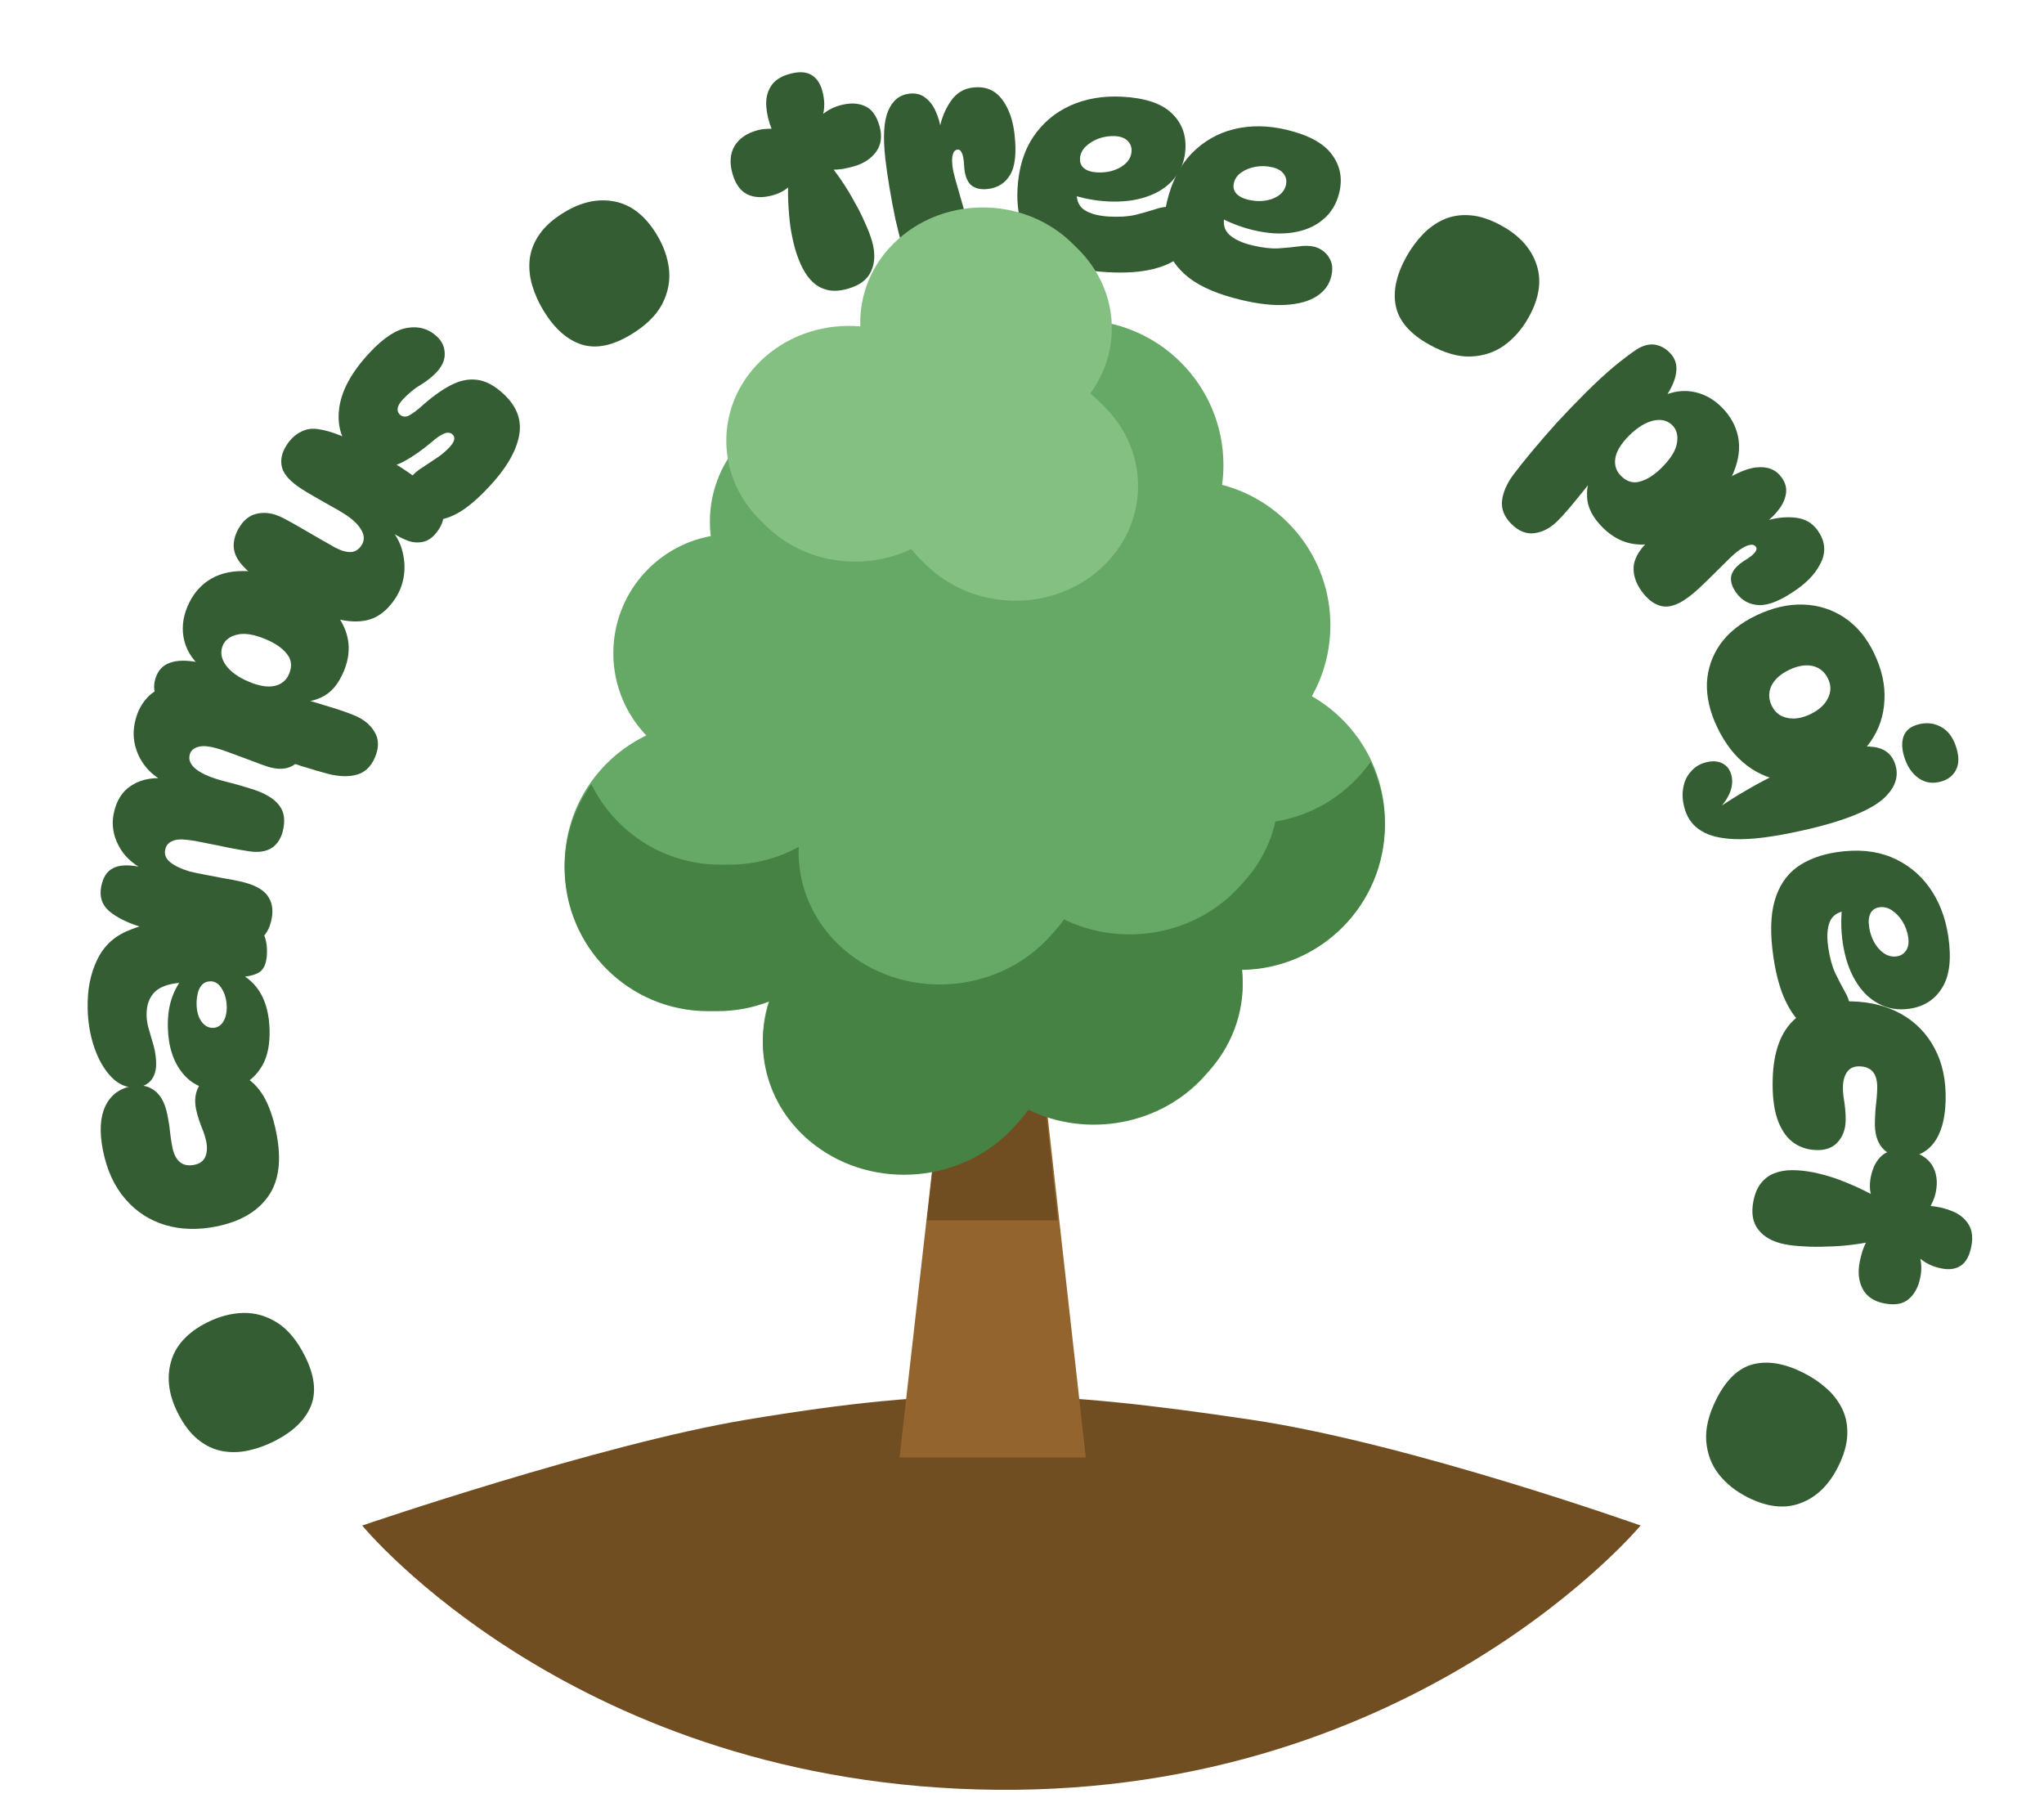 <svg width="108" height="95" viewBox="0 0 108 95" fill="none" xmlns="http://www.w3.org/2000/svg">
<path d="M9.393 74.65C8.912 73.694 8.793 72.791 9.037 71.941C9.276 71.082 9.914 70.391 10.95 69.869C11.575 69.555 12.207 69.387 12.847 69.368C13.477 69.353 14.079 69.525 14.653 69.886C15.213 70.242 15.697 70.826 16.107 71.639C16.619 72.657 16.727 73.538 16.429 74.281C16.123 75.029 15.474 75.653 14.483 76.152C14.036 76.377 13.58 76.539 13.115 76.639C12.651 76.738 12.197 76.749 11.754 76.669C11.297 76.586 10.872 76.386 10.477 76.069C10.07 75.748 9.708 75.275 9.393 74.65Z" fill="#345D33"/>
<path d="M14.604 59.872C14.886 61.294 14.74 62.409 14.166 63.216C13.593 64.023 12.678 64.552 11.423 64.801C10.452 64.994 9.554 64.968 8.731 64.724C7.896 64.472 7.193 64.015 6.624 63.353C6.042 62.683 5.647 61.824 5.439 60.774C5.248 59.813 5.288 59.041 5.56 58.456C5.831 57.872 6.3 57.514 6.967 57.382C7.438 57.288 7.842 57.371 8.179 57.63C8.504 57.882 8.724 58.297 8.839 58.876C8.884 59.101 8.922 59.318 8.953 59.526C8.974 59.736 8.997 59.93 9.023 60.109C9.048 60.287 9.076 60.455 9.107 60.612C9.179 60.975 9.313 61.239 9.509 61.404C9.703 61.559 9.957 61.605 10.271 61.543C10.555 61.486 10.747 61.346 10.845 61.123C10.944 60.9 10.96 60.621 10.893 60.288C10.864 60.141 10.816 59.977 10.75 59.796C10.672 59.608 10.597 59.409 10.524 59.199C10.452 58.989 10.395 58.781 10.354 58.575C10.265 58.124 10.318 57.726 10.515 57.381C10.702 57.038 11.035 56.819 11.516 56.723C11.997 56.628 12.445 56.676 12.86 56.869C13.266 57.064 13.62 57.411 13.924 57.912C14.215 58.405 14.442 59.058 14.604 59.872Z" fill="#345D33"/>
<path d="M14.106 50.179C14.119 50.759 13.997 51.147 13.741 51.342C13.475 51.528 13.052 51.622 12.472 51.625L12.541 51.368C13.643 51.884 14.21 52.907 14.244 54.437C14.259 55.137 14.152 55.719 13.921 56.184C13.681 56.64 13.364 56.987 12.969 57.225C12.574 57.454 12.131 57.574 11.641 57.584C10.812 57.602 10.15 57.312 9.657 56.712C9.154 56.103 8.891 55.288 8.869 54.269C8.855 53.649 8.938 53.102 9.118 52.628C9.298 52.154 9.554 51.753 9.887 51.426L9.868 51.907C9.088 51.923 8.536 52.081 8.212 52.378C7.889 52.675 7.733 53.103 7.745 53.663C7.75 53.903 7.796 54.162 7.882 54.44C7.958 54.709 8.039 54.987 8.125 55.275C8.202 55.564 8.243 55.858 8.25 56.158C8.258 56.558 8.16 56.875 7.955 57.109C7.74 57.334 7.463 57.45 7.123 57.458C6.663 57.468 6.249 57.282 5.88 56.899C5.512 56.517 5.216 56.009 4.992 55.373C4.768 54.728 4.647 54.031 4.631 53.281C4.61 52.301 4.776 51.447 5.131 50.719C5.475 49.992 6.024 49.474 6.777 49.168C7.322 48.936 7.939 48.768 8.627 48.663C9.314 48.548 10.048 48.482 10.828 48.465C11.678 48.446 12.339 48.492 12.811 48.602C13.284 48.711 13.618 48.899 13.814 49.165C13.999 49.421 14.097 49.759 14.106 50.179ZM11.98 53.166C11.976 52.966 11.942 52.767 11.877 52.568C11.803 52.359 11.704 52.187 11.581 52.049C11.448 51.912 11.291 51.846 11.112 51.849C10.932 51.853 10.788 51.911 10.68 52.024C10.573 52.136 10.496 52.288 10.45 52.479C10.404 52.66 10.383 52.855 10.388 53.065C10.396 53.445 10.483 53.748 10.648 53.975C10.813 54.202 11.015 54.312 11.255 54.307C11.475 54.302 11.653 54.198 11.788 53.995C11.924 53.782 11.988 53.506 11.98 53.166Z" fill="#345D33"/>
<path d="M8.752 41.328C8.368 41.153 8.038 40.906 7.763 40.589C7.488 40.272 7.291 39.914 7.174 39.515C7.049 39.104 7.028 38.678 7.113 38.236C7.214 37.705 7.427 37.257 7.751 36.891C8.075 36.526 8.54 36.278 9.145 36.15C9.75 36.021 10.519 36.045 11.452 36.223C11.904 36.309 12.362 36.417 12.826 36.547C13.28 36.674 13.703 36.806 14.094 36.941C14.476 37.075 14.793 37.202 15.045 37.321C15.504 37.531 15.82 37.821 15.994 38.19C16.169 38.549 16.213 38.959 16.125 39.421C16.041 39.863 15.851 40.188 15.557 40.397C15.263 40.605 14.89 40.667 14.438 40.58C14.271 40.548 14.05 40.481 13.774 40.377C13.489 40.272 13.185 40.158 12.862 40.035C12.54 39.913 12.226 39.797 11.921 39.688C11.606 39.577 11.341 39.501 11.124 39.459C10.81 39.399 10.558 39.412 10.369 39.498C10.171 39.573 10.053 39.713 10.014 39.919C9.961 40.194 10.096 40.449 10.417 40.684C10.739 40.918 11.23 41.119 11.891 41.285C12.396 41.412 12.84 41.538 13.224 41.662C13.609 41.776 13.925 41.908 14.171 42.057C14.511 42.254 14.75 42.493 14.89 42.774C15.021 43.043 15.049 43.38 14.972 43.782C14.888 44.224 14.697 44.554 14.401 44.773C14.095 44.989 13.675 45.057 13.141 44.975C12.845 44.929 12.495 44.867 12.092 44.79C11.691 44.704 11.294 44.623 10.902 44.548C10.511 44.463 10.185 44.406 9.926 44.377C9.559 44.327 9.28 44.35 9.088 44.446C8.889 44.53 8.768 44.685 8.725 44.911C8.678 45.157 8.769 45.373 8.998 45.559C9.227 45.745 9.568 45.907 10.02 46.044C10.244 46.097 10.523 46.155 10.857 46.219C11.191 46.283 11.525 46.347 11.859 46.41C12.185 46.462 12.46 46.515 12.684 46.568C13.388 46.722 13.866 46.966 14.118 47.299C14.37 47.633 14.449 48.045 14.355 48.536C14.25 49.086 14.02 49.465 13.665 49.672C13.31 49.879 12.788 49.947 12.099 49.877C11.708 49.843 11.319 49.799 10.933 49.746C10.546 49.692 10.161 49.629 9.778 49.556C9.395 49.483 8.99 49.39 8.563 49.278C8.127 49.164 7.716 49.05 7.33 48.936C6.687 48.732 6.172 48.471 5.785 48.153C5.39 47.822 5.244 47.387 5.347 46.847C5.441 46.356 5.651 46.03 5.977 45.868C6.293 45.704 6.741 45.678 7.32 45.788C7.517 45.826 7.696 45.875 7.857 45.937L7.554 45.925C6.953 45.606 6.52 45.183 6.254 44.653C5.979 44.122 5.895 43.577 6.002 43.017C6.138 42.3 6.471 41.783 7 41.467C7.519 41.148 8.175 41.044 8.968 41.155L8.752 41.328Z" fill="#345D33"/>
<path d="M8.272 35.688C8.431 35.311 8.716 35.072 9.126 34.974C9.532 34.863 10.089 34.892 10.799 35.061L10.829 35.415C10.254 34.977 9.891 34.461 9.74 33.866C9.59 33.27 9.644 32.664 9.905 32.047C10.153 31.457 10.52 30.998 11.005 30.671C11.491 30.344 12.087 30.178 12.795 30.172C13.497 30.153 14.295 30.332 15.189 30.709C16.636 31.319 17.59 32.041 18.052 32.877C18.509 33.698 18.545 34.565 18.16 35.478C17.9 36.095 17.556 36.525 17.128 36.768C16.704 37.002 16.265 37.104 15.81 37.075L15.797 36.874C16.344 37.018 16.881 37.174 17.407 37.342C17.928 37.496 18.377 37.653 18.755 37.812C19.225 38.01 19.571 38.297 19.792 38.673C20.023 39.052 20.03 39.5 19.812 40.016C19.61 40.495 19.298 40.797 18.876 40.923C18.467 41.044 17.976 41.038 17.403 40.905C17.002 40.801 16.499 40.654 15.895 40.465C15.282 40.271 14.627 40.049 13.93 39.799C13.236 39.539 12.558 39.269 11.894 38.989C11.24 38.714 10.637 38.432 10.085 38.145C9.528 37.846 9.085 37.583 8.757 37.358C8.451 37.131 8.259 36.877 8.183 36.595C8.11 36.304 8.14 36.002 8.272 35.688ZM11.772 34.104C11.629 34.445 11.683 34.793 11.934 35.148C12.19 35.495 12.589 35.783 13.133 36.012C13.695 36.249 14.157 36.324 14.519 36.238C14.881 36.152 15.132 35.943 15.272 35.611C15.443 35.206 15.406 34.854 15.163 34.556C14.923 34.249 14.555 33.99 14.057 33.781C13.431 33.517 12.923 33.433 12.535 33.53C12.151 33.617 11.897 33.809 11.772 34.104Z" fill="#345D33"/>
<path d="M23.189 27.961C22.965 28.304 22.717 28.518 22.446 28.604C22.167 28.684 21.884 28.678 21.597 28.586C21.308 28.481 21.025 28.338 20.749 28.157L20.74 28.061C21.017 28.422 21.201 28.817 21.291 29.247C21.386 29.667 21.398 30.087 21.327 30.507C21.253 30.912 21.109 31.278 20.896 31.605C20.573 32.099 20.197 32.444 19.769 32.642C19.332 32.835 18.811 32.882 18.206 32.785C17.698 32.703 17.077 32.501 16.345 32.177C15.618 31.845 14.899 31.447 14.188 30.981C13.861 30.768 13.572 30.561 13.321 30.361C13.067 30.147 12.867 29.95 12.721 29.771C12.469 29.463 12.344 29.142 12.346 28.809C12.354 28.468 12.468 28.13 12.687 27.795C12.944 27.402 13.277 27.177 13.684 27.121C14.088 27.051 14.53 27.142 15.009 27.396C15.277 27.535 15.579 27.703 15.916 27.9C16.245 28.091 16.57 28.28 16.891 28.466C17.211 28.651 17.49 28.81 17.727 28.941C18.059 29.11 18.338 29.185 18.565 29.166C18.784 29.142 18.962 29.026 19.099 28.816C19.258 28.574 19.261 28.313 19.109 28.034C18.953 27.741 18.667 27.458 18.248 27.185C18.022 27.037 17.759 26.883 17.458 26.721C17.162 26.552 16.875 26.388 16.596 26.23C16.309 26.066 16.078 25.927 15.902 25.812C15.333 25.439 14.998 25.065 14.898 24.689C14.803 24.304 14.887 23.911 15.15 23.509C15.363 23.183 15.618 22.949 15.913 22.808C16.2 22.661 16.509 22.618 16.84 22.679C17.159 22.72 17.555 22.836 18.029 23.026C18.502 23.216 19.018 23.459 19.578 23.753C20.13 24.042 20.699 24.378 21.285 24.762C22.222 25.375 22.86 25.935 23.197 26.442C23.526 26.944 23.523 27.45 23.189 27.961Z" fill="#345D33"/>
<path d="M19.538 18.626C20.277 17.838 20.946 17.403 21.545 17.32C22.143 17.224 22.657 17.377 23.087 17.781C23.357 18.034 23.494 18.334 23.498 18.68C23.509 19.019 23.364 19.349 23.063 19.67C22.844 19.904 22.571 20.121 22.245 20.323C21.919 20.51 21.595 20.775 21.273 21.118C21.123 21.278 21.035 21.43 21.012 21.572C20.995 21.707 21.034 21.819 21.129 21.908C21.223 21.997 21.345 22.028 21.492 22.002C21.64 21.962 21.879 21.802 22.209 21.523C22.773 21.01 23.299 20.625 23.786 20.369C24.279 20.105 24.757 20.005 25.219 20.069C25.674 20.125 26.142 20.379 26.623 20.83C27.331 21.494 27.595 22.242 27.416 23.076C27.245 23.902 26.718 24.785 25.835 25.726C25.226 26.375 24.675 26.839 24.181 27.116C23.681 27.387 23.235 27.504 22.845 27.466C22.447 27.423 22.099 27.26 21.8 26.98C21.508 26.706 21.371 26.399 21.389 26.059C21.405 25.705 21.537 25.396 21.783 25.134C21.941 24.966 22.134 24.811 22.363 24.67C22.584 24.521 22.82 24.365 23.07 24.201C23.319 24.038 23.546 23.847 23.752 23.628C24.025 23.336 24.078 23.112 23.91 22.954C23.852 22.899 23.784 22.87 23.706 22.865C23.628 22.847 23.519 22.875 23.38 22.95C23.24 23.011 23.057 23.141 22.83 23.339C22.313 23.773 21.829 24.114 21.377 24.362C20.925 24.61 20.486 24.719 20.061 24.69C19.628 24.654 19.2 24.438 18.777 24.041C18.092 23.398 17.804 22.594 17.915 21.628C18.026 20.662 18.567 19.662 19.538 18.626Z" fill="#345D33"/>
<path d="M29.807 11.221C30.721 10.665 31.612 10.474 32.479 10.648C33.355 10.818 34.094 11.398 34.698 12.389C35.062 12.986 35.279 13.603 35.35 14.239C35.416 14.866 35.292 15.48 34.979 16.081C34.669 16.668 34.125 17.198 33.348 17.671C32.374 18.264 31.505 18.442 30.74 18.205C29.97 17.959 29.297 17.363 28.719 16.415C28.459 15.988 28.261 15.546 28.124 15.091C27.988 14.636 27.941 14.184 27.984 13.736C28.031 13.274 28.196 12.834 28.48 12.416C28.767 11.983 29.209 11.585 29.807 11.221Z" fill="#345D33"/>
<path d="M40.931 6.811L40.787 6.852C40.619 6.443 40.52 6.039 40.49 5.642C40.458 5.236 40.534 4.881 40.719 4.58C40.901 4.268 41.228 4.046 41.699 3.912C42.18 3.775 42.562 3.786 42.847 3.945C43.131 4.103 43.329 4.38 43.441 4.774C43.582 5.274 43.588 5.735 43.459 6.157L43.335 6.161C43.62 5.882 43.964 5.686 44.368 5.571C44.868 5.429 45.302 5.436 45.668 5.592C46.042 5.736 46.309 6.091 46.47 6.659C46.62 7.188 46.562 7.641 46.294 8.018C46.024 8.386 45.63 8.644 45.11 8.791C44.927 8.843 44.727 8.889 44.51 8.93C44.3 8.958 44.091 8.971 43.882 8.968L43.909 8.789C44.116 9.042 44.329 9.335 44.548 9.668C44.765 9.991 44.972 10.337 45.17 10.707C45.376 11.065 45.556 11.424 45.71 11.786C45.872 12.135 45.993 12.454 46.075 12.743C46.25 13.358 46.234 13.888 46.027 14.331C45.83 14.772 45.419 15.081 44.793 15.258C44.408 15.367 44.067 15.391 43.769 15.33C43.471 15.269 43.211 15.14 42.989 14.944C42.767 14.747 42.576 14.494 42.416 14.186C42.253 13.869 42.117 13.518 42.007 13.133C41.915 12.806 41.835 12.433 41.768 12.015C41.709 11.585 41.669 11.134 41.649 10.662C41.63 10.189 41.635 9.73 41.664 9.285L41.911 9.605C41.674 9.943 41.32 10.178 40.849 10.312C40.319 10.462 39.869 10.45 39.497 10.274C39.122 10.09 38.857 9.723 38.702 9.175C38.541 8.607 38.575 8.124 38.805 7.726C39.045 7.326 39.439 7.048 39.987 6.892C40.161 6.843 40.33 6.816 40.494 6.811C40.657 6.796 40.802 6.796 40.931 6.811Z" fill="#345D33"/>
<path d="M46.78 8.401C46.648 7.249 46.697 6.402 46.927 5.863C47.156 5.313 47.528 5.009 48.045 4.949C48.393 4.909 48.683 4.987 48.917 5.182C49.15 5.366 49.329 5.612 49.455 5.92C49.589 6.217 49.675 6.524 49.711 6.842L49.633 6.821C49.741 6.265 49.941 5.774 50.234 5.347C50.528 4.921 50.918 4.68 51.405 4.624C52.05 4.55 52.556 4.749 52.922 5.22C53.289 5.692 53.516 6.31 53.603 7.075C53.718 8.078 53.64 8.802 53.369 9.246C53.107 9.678 52.717 9.924 52.2 9.984C51.803 10.029 51.498 9.954 51.284 9.757C51.079 9.549 50.965 9.214 50.942 8.754C50.923 8.414 50.882 8.187 50.819 8.074C50.764 7.949 50.692 7.892 50.603 7.902C50.474 7.917 50.388 8.002 50.345 8.158C50.302 8.304 50.295 8.506 50.324 8.764C50.347 8.963 50.401 9.209 50.484 9.501C50.568 9.793 50.66 10.115 50.761 10.466C50.861 10.807 50.955 11.148 51.045 11.49C51.134 11.832 51.195 12.147 51.228 12.435C51.299 13.051 51.2 13.506 50.932 13.798C50.663 14.091 50.261 14.268 49.724 14.329C49.218 14.387 48.786 14.306 48.428 14.085C48.081 13.863 47.819 13.466 47.642 12.892C47.541 12.541 47.431 12.101 47.309 11.571C47.198 11.04 47.095 10.494 47.001 9.931C46.905 9.358 46.831 8.848 46.78 8.401Z" fill="#345D33"/>
<path d="M58.542 14.382C57.314 14.316 56.344 14.098 55.633 13.729C54.922 13.36 54.419 12.857 54.123 12.22C53.837 11.584 53.717 10.836 53.763 9.978C53.822 8.889 54.097 7.978 54.587 7.243C55.088 6.499 55.744 5.944 56.555 5.577C57.376 5.211 58.291 5.055 59.3 5.11C60.498 5.175 61.364 5.462 61.897 5.971C62.431 6.471 62.677 7.105 62.635 7.874C62.602 8.483 62.404 9.003 62.04 9.434C61.686 9.866 61.203 10.185 60.591 10.392C59.989 10.6 59.298 10.683 58.52 10.641C58.16 10.621 57.812 10.577 57.475 10.509C57.138 10.441 56.837 10.359 56.572 10.265L56.977 9.446C56.934 9.684 56.906 9.922 56.893 10.162C56.87 10.591 57.008 10.904 57.308 11.101C57.618 11.298 58.052 11.412 58.611 11.442C59.151 11.471 59.613 11.441 59.998 11.352C60.384 11.252 60.725 11.156 61.02 11.062C61.316 10.957 61.594 10.912 61.854 10.926C62.034 10.936 62.216 10.991 62.401 11.091C62.586 11.191 62.738 11.34 62.857 11.537C62.977 11.733 63.028 11.991 63.011 12.311C62.987 12.75 62.801 13.136 62.452 13.467C62.104 13.799 61.6 14.047 60.94 14.212C60.29 14.377 59.491 14.434 58.542 14.382ZM57.956 9.108C58.436 9.134 58.856 9.042 59.218 8.831C59.581 8.61 59.771 8.33 59.79 7.99C59.801 7.771 59.731 7.587 59.579 7.438C59.427 7.29 59.211 7.208 58.931 7.193C58.622 7.176 58.324 7.22 58.038 7.325C57.762 7.43 57.534 7.573 57.354 7.753C57.174 7.934 57.078 8.139 57.065 8.369C57.053 8.588 57.124 8.762 57.277 8.891C57.441 9.02 57.667 9.092 57.956 9.108Z" fill="#345D33"/>
<path d="M65.572 15.844C64.376 15.558 63.461 15.17 62.827 14.68C62.194 14.189 61.789 13.604 61.612 12.924C61.444 12.247 61.461 11.49 61.66 10.653C61.913 9.593 62.347 8.746 62.961 8.111C63.587 7.469 64.332 7.04 65.196 6.825C66.069 6.612 66.997 6.623 67.98 6.857C69.147 7.136 69.947 7.574 70.38 8.171C70.816 8.758 70.944 9.426 70.765 10.175C70.624 10.768 70.335 11.244 69.9 11.603C69.475 11.964 68.942 12.191 68.303 12.286C67.673 12.382 66.979 12.34 66.22 12.159C65.87 12.075 65.536 11.969 65.216 11.842C64.897 11.714 64.616 11.58 64.372 11.44L64.917 10.706C64.832 10.933 64.762 11.163 64.706 11.396C64.606 11.814 64.686 12.147 64.946 12.394C65.215 12.643 65.622 12.833 66.167 12.963C66.692 13.089 67.153 13.142 67.548 13.123C67.945 13.095 68.298 13.061 68.605 13.021C68.915 12.972 69.197 12.977 69.45 13.037C69.625 13.079 69.794 13.166 69.958 13.298C70.122 13.429 70.245 13.603 70.327 13.818C70.41 14.033 70.414 14.296 70.339 14.607C70.237 15.035 69.985 15.381 69.583 15.645C69.18 15.909 68.64 16.062 67.961 16.106C67.292 16.152 66.496 16.064 65.572 15.844ZM65.941 10.55C66.408 10.661 66.839 10.646 67.233 10.503C67.629 10.351 67.866 10.11 67.945 9.779C67.996 9.565 67.96 9.371 67.837 9.198C67.714 9.025 67.516 8.906 67.244 8.841C66.942 8.769 66.641 8.758 66.341 8.81C66.051 8.864 65.801 8.964 65.591 9.109C65.382 9.254 65.251 9.439 65.197 9.663C65.146 9.877 65.184 10.061 65.312 10.214C65.45 10.371 65.659 10.482 65.941 10.55Z" fill="#345D33"/>
<path d="M79.379 11.946C80.312 12.469 80.916 13.151 81.19 13.992C81.472 14.838 81.33 15.767 80.763 16.779C80.42 17.39 79.99 17.882 79.471 18.256C78.957 18.621 78.361 18.815 77.684 18.837C77.02 18.855 76.292 18.641 75.498 18.196C74.503 17.639 73.922 16.969 73.753 16.186C73.588 15.395 73.778 14.515 74.32 13.547C74.565 13.111 74.852 12.721 75.181 12.379C75.511 12.036 75.882 11.774 76.293 11.592C76.718 11.406 77.183 11.334 77.687 11.376C78.204 11.413 78.768 11.604 79.379 11.946Z" fill="#345D33"/>
<path d="M88.225 18.633C88.514 18.923 88.626 19.277 88.562 19.694C88.512 20.111 88.274 20.616 87.849 21.209L87.51 21.103C88.132 20.736 88.748 20.596 89.356 20.682C89.964 20.768 90.504 21.048 90.977 21.523C91.429 21.976 91.714 22.489 91.833 23.062C91.952 23.635 91.881 24.25 91.618 24.908C91.369 25.565 90.901 26.236 90.214 26.92C89.102 28.028 88.072 28.638 87.124 28.749C86.19 28.861 85.374 28.566 84.675 27.864C84.203 27.39 83.935 26.909 83.872 26.421C83.816 25.94 83.888 25.494 84.087 25.084L84.278 25.148C83.937 25.6 83.59 26.038 83.236 26.462C82.895 26.885 82.58 27.242 82.29 27.531C81.928 27.891 81.532 28.103 81.1 28.166C80.662 28.235 80.245 28.072 79.85 27.675C79.483 27.307 79.321 26.904 79.364 26.465C79.407 26.041 79.599 25.589 79.939 25.109C80.188 24.777 80.514 24.367 80.918 23.88C81.329 23.386 81.782 22.863 82.278 22.313C82.781 21.769 83.288 21.243 83.798 20.735C84.301 20.234 84.79 19.782 85.264 19.38C85.753 18.978 86.163 18.668 86.496 18.449C86.822 18.252 87.129 18.171 87.419 18.207C87.716 18.25 87.985 18.392 88.225 18.633ZM88.366 22.473C88.105 22.21 87.762 22.129 87.338 22.227C86.92 22.332 86.503 22.593 86.085 23.009C85.653 23.44 85.408 23.839 85.35 24.206C85.293 24.574 85.392 24.885 85.646 25.14C85.956 25.452 86.296 25.552 86.663 25.439C87.038 25.334 87.417 25.091 87.8 24.71C88.281 24.23 88.551 23.792 88.608 23.396C88.673 23.007 88.592 22.699 88.366 22.473Z" fill="#345D33"/>
<path d="M90.509 25.785C91.457 25.116 92.222 24.752 92.806 24.695C93.398 24.631 93.844 24.812 94.144 25.237C94.346 25.522 94.418 25.814 94.36 26.113C94.309 26.406 94.18 26.681 93.97 26.939C93.775 27.2 93.546 27.423 93.285 27.607L93.266 27.529C93.805 27.356 94.332 27.296 94.847 27.348C95.362 27.401 95.76 27.627 96.043 28.027C96.418 28.558 96.487 29.097 96.25 29.645C96.012 30.192 95.579 30.688 94.95 31.133C94.125 31.716 93.453 31.995 92.934 31.97C92.428 31.948 92.025 31.724 91.725 31.3C91.494 30.973 91.414 30.669 91.484 30.387C91.568 30.107 91.806 29.846 92.199 29.605C92.488 29.425 92.668 29.28 92.737 29.17C92.82 29.063 92.835 28.972 92.783 28.899C92.708 28.793 92.592 28.758 92.435 28.796C92.286 28.828 92.106 28.919 91.893 29.069C91.73 29.184 91.54 29.349 91.324 29.563C91.108 29.777 90.87 30.012 90.611 30.269C90.36 30.52 90.106 30.767 89.849 31.01C89.592 31.253 89.345 31.458 89.108 31.625C88.602 31.983 88.156 32.114 87.77 32.019C87.385 31.924 87.036 31.657 86.725 31.215C86.43 30.799 86.294 30.381 86.316 29.962C86.344 29.55 86.566 29.129 86.985 28.699C87.244 28.442 87.577 28.133 87.983 27.773C88.395 27.42 88.826 27.067 89.274 26.714C89.73 26.354 90.142 26.045 90.509 25.785Z" fill="#345D33"/>
<path d="M90.735 38.428C90.346 37.617 90.164 36.833 90.19 36.078C90.23 35.327 90.467 34.642 90.902 34.023C91.342 33.413 91.972 32.912 92.792 32.518C93.649 32.108 94.478 31.916 95.278 31.942C96.078 31.969 96.803 32.198 97.453 32.63C98.108 33.07 98.63 33.696 99.019 34.507C99.434 35.373 99.617 36.206 99.568 37.005C99.532 37.81 99.287 38.537 98.834 39.187C98.38 39.837 97.738 40.361 96.909 40.759C96.061 41.165 95.244 41.335 94.458 41.268C93.676 41.21 92.965 40.941 92.325 40.461C91.684 39.981 91.154 39.303 90.735 38.428ZM93.612 37.282C93.781 37.634 94.05 37.849 94.42 37.926C94.794 38.013 95.207 37.948 95.658 37.732C96.109 37.516 96.417 37.235 96.584 36.889C96.755 36.552 96.757 36.207 96.588 35.856C96.415 35.495 96.141 35.271 95.767 35.184C95.397 35.107 94.987 35.176 94.536 35.392C94.085 35.608 93.774 35.885 93.603 36.222C93.436 36.568 93.439 36.921 93.612 37.282Z" fill="#345D33"/>
<path d="M89.03 42.779C88.904 42.368 88.873 41.991 88.935 41.648C88.988 41.307 89.115 41.023 89.317 40.794C89.516 40.555 89.759 40.392 90.046 40.304C90.399 40.196 90.703 40.197 90.957 40.308C91.21 40.419 91.381 40.617 91.468 40.904C91.55 41.172 91.543 41.457 91.447 41.758C91.351 42.059 91.143 42.389 90.824 42.748L90.802 42.676C91.835 41.984 92.848 41.398 93.84 40.916C94.833 40.435 95.745 40.067 96.577 39.813C97.601 39.5 98.407 39.384 98.996 39.465C99.596 39.543 99.98 39.86 100.149 40.414C100.322 40.978 100.168 41.517 99.687 42.03C99.209 42.553 98.286 43.023 96.918 43.441C96.326 43.623 95.705 43.781 95.056 43.917C94.42 44.059 93.805 44.169 93.212 44.246C92.618 44.322 92.094 44.352 91.639 44.334C90.887 44.303 90.303 44.157 89.889 43.897C89.466 43.639 89.179 43.267 89.03 42.779ZM100.611 39.975C100.485 39.564 100.475 39.206 100.581 38.902C100.69 38.607 100.926 38.404 101.289 38.293C101.729 38.159 102.141 38.19 102.525 38.386C102.922 38.589 103.203 38.963 103.37 39.508C103.513 39.977 103.51 40.359 103.36 40.656C103.214 40.962 102.959 41.171 102.595 41.282C102.136 41.422 101.726 41.365 101.366 41.109C101.018 40.86 100.766 40.482 100.611 39.975Z" fill="#345D33"/>
<path d="M93.705 50.581C93.526 49.365 93.546 48.371 93.766 47.601C93.986 46.83 94.378 46.237 94.943 45.82C95.51 45.413 96.219 45.146 97.069 45.021C98.148 44.862 99.096 44.949 99.913 45.283C100.742 45.626 101.417 46.158 101.938 46.88C102.46 47.611 102.795 48.477 102.943 49.476C103.118 50.663 103.009 51.569 102.616 52.193C102.233 52.816 101.66 53.183 100.898 53.295C100.295 53.385 99.746 53.294 99.251 53.023C98.758 52.762 98.349 52.353 98.023 51.794C97.7 51.245 97.481 50.585 97.367 49.814C97.315 49.458 97.288 49.108 97.288 48.764C97.288 48.42 97.308 48.109 97.348 47.83L98.231 48.064C97.989 48.069 97.75 48.089 97.512 48.124C97.087 48.187 96.808 48.385 96.675 48.718C96.544 49.061 96.519 49.509 96.601 50.063C96.679 50.597 96.801 51.044 96.965 51.404C97.139 51.763 97.302 52.077 97.453 52.348C97.614 52.618 97.714 52.881 97.752 53.138C97.778 53.316 97.761 53.506 97.699 53.707C97.638 53.908 97.523 54.087 97.354 54.243C97.185 54.399 96.942 54.501 96.626 54.548C96.19 54.612 95.775 54.506 95.381 54.231C94.987 53.956 94.643 53.511 94.35 52.897C94.059 52.293 93.844 51.521 93.705 50.581ZM98.757 48.957C98.827 49.431 99.001 49.825 99.28 50.138C99.569 50.449 99.881 50.58 100.217 50.53C100.435 50.498 100.602 50.393 100.717 50.214C100.832 50.035 100.869 49.807 100.828 49.53C100.783 49.224 100.68 48.941 100.521 48.681C100.363 48.431 100.177 48.236 99.964 48.096C99.752 47.956 99.531 47.902 99.304 47.936C99.086 47.968 98.93 48.072 98.834 48.248C98.74 48.433 98.715 48.67 98.757 48.957Z" fill="#345D33"/>
<path d="M93.665 57.008C93.705 55.559 94.095 54.504 94.833 53.844C95.572 53.185 96.581 52.873 97.861 52.908C98.85 52.935 99.719 53.16 100.468 53.581C101.226 54.012 101.81 54.613 102.218 55.385C102.637 56.167 102.831 57.093 102.802 58.162C102.774 59.142 102.564 59.886 102.169 60.395C101.775 60.905 101.238 61.15 100.558 61.131C100.078 61.118 99.703 60.947 99.432 60.62C99.171 60.302 99.048 59.849 99.065 59.259C99.071 59.029 99.082 58.809 99.098 58.599C99.124 58.39 99.144 58.196 99.159 58.016C99.174 57.836 99.184 57.667 99.188 57.507C99.199 57.137 99.127 56.85 98.972 56.645C98.817 56.451 98.58 56.349 98.26 56.34C97.971 56.332 97.753 56.426 97.607 56.622C97.462 56.818 97.384 57.086 97.375 57.426C97.371 57.576 97.381 57.746 97.406 57.937C97.44 58.138 97.469 58.349 97.493 58.57C97.517 58.791 97.526 59.006 97.52 59.216C97.507 59.676 97.367 60.052 97.099 60.345C96.841 60.638 96.466 60.777 95.977 60.764C95.487 60.75 95.061 60.603 94.698 60.323C94.346 60.043 94.078 59.626 93.893 59.07C93.718 58.525 93.642 57.838 93.665 57.008Z" fill="#345D33"/>
<path d="M101.926 63.859L101.955 63.712C102.397 63.749 102.801 63.844 103.168 63.999C103.544 64.155 103.825 64.384 104.01 64.686C104.204 64.99 104.254 65.382 104.159 65.862C104.061 66.353 103.877 66.688 103.607 66.869C103.337 67.05 103 67.1 102.598 67.021C102.088 66.919 101.675 66.715 101.359 66.407L101.412 66.296C101.53 66.676 101.548 67.072 101.466 67.484C101.365 67.994 101.161 68.377 100.856 68.632C100.558 68.899 100.12 68.975 99.541 68.861C99.002 68.753 98.625 68.495 98.41 68.085C98.206 67.678 98.156 67.209 98.261 66.679C98.299 66.493 98.348 66.294 98.411 66.082C98.481 65.882 98.565 65.69 98.663 65.505L98.81 65.611C98.491 65.68 98.133 65.736 97.737 65.78C97.35 65.826 96.947 65.853 96.528 65.861C96.116 65.881 95.714 65.878 95.322 65.851C94.937 65.836 94.598 65.799 94.304 65.74C93.676 65.616 93.212 65.361 92.911 64.975C92.609 64.599 92.521 64.092 92.647 63.454C92.725 63.062 92.859 62.747 93.049 62.509C93.239 62.272 93.472 62.099 93.748 61.991C94.025 61.882 94.337 61.827 94.684 61.825C95.04 61.824 95.415 61.863 95.808 61.941C96.141 62.007 96.509 62.105 96.911 62.236C97.321 62.379 97.741 62.549 98.171 62.746C98.601 62.944 99.007 63.157 99.39 63.386L98.993 63.46C98.8 63.096 98.751 62.673 98.847 62.193C98.954 61.653 99.17 61.258 99.495 61.006C99.83 60.757 100.277 60.687 100.836 60.798C101.415 60.913 101.829 61.164 102.079 61.55C102.326 61.946 102.395 62.423 102.284 62.982C102.249 63.159 102.196 63.321 102.126 63.471C102.065 63.622 101.998 63.751 101.926 63.859Z" fill="#345D33"/>
<path d="M97.111 77.514C96.63 78.47 95.975 79.103 95.147 79.414C94.314 79.734 93.38 79.632 92.344 79.111C91.719 78.796 91.208 78.388 90.811 77.886C90.423 77.388 90.204 76.802 90.152 76.126C90.105 75.464 90.285 74.727 90.695 73.914C91.207 72.896 91.851 72.285 92.625 72.081C93.408 71.882 94.296 72.032 95.287 72.532C95.734 72.757 96.135 73.026 96.492 73.34C96.849 73.654 97.128 74.013 97.328 74.416C97.532 74.832 97.625 75.293 97.606 75.798C97.591 76.317 97.426 76.889 97.111 77.514Z" fill="#345D33"/>
<path d="M66.14 75.016C74.499 76.263 86.685 80.601 86.685 80.601C86.685 80.601 74.865 94.778 52.63 94.563C30.396 94.348 19.138 80.601 19.138 80.601C19.138 80.601 31.686 76.307 39.402 75.016C50.139 73.221 55.353 73.407 66.14 75.016Z" fill="#714D22"/>
<path d="M50.611 49.877H54.336L57.371 77.003H47.528L50.611 49.877Z" fill="#93642D"/>
<path d="M50.585 49.877H54.285L55.893 64.477H48.976L50.585 49.877Z" fill="#714D22"/>
<path fill-rule="evenodd" clip-rule="evenodd" d="M35.981 37.336C35.981 33.148 39.377 29.753 43.565 29.753H44.048C48.236 29.753 51.632 33.148 51.632 37.336C51.632 37.686 51.608 38.03 51.562 38.367C54.819 39.219 57.221 42.181 57.221 45.704C57.221 49.892 53.826 53.288 49.638 53.288H49.154C46.922 53.288 44.915 52.323 43.527 50.788C42.139 52.323 40.132 53.288 37.9 53.288H37.417C33.228 53.288 29.833 49.892 29.833 45.704C29.833 41.988 32.507 38.895 36.035 38.246C36 37.948 35.981 37.644 35.981 37.336Z" fill="#66A865"/>
<path fill-rule="evenodd" clip-rule="evenodd" d="M53.634 59.344C50.949 62.366 46.187 62.803 42.996 60.322C39.806 57.84 39.396 53.378 42.081 50.357L42.307 50.102C42.508 49.877 42.72 49.665 42.942 49.469C41.12 46.936 41.228 43.462 43.444 40.969L43.67 40.715C46.355 37.694 51.117 37.256 54.307 39.738C56.033 41.08 56.945 43.001 56.994 44.961C59.062 44.648 61.247 45.137 62.972 46.479C66.163 48.961 66.573 53.422 63.888 56.444L63.662 56.698C61.325 59.328 57.415 60 54.337 58.494C54.191 58.698 54.032 58.897 53.86 59.09L53.634 59.344Z" fill="#66A865"/>
<path fill-rule="evenodd" clip-rule="evenodd" d="M51.7 34.98C51.7 30.745 55.133 27.312 59.368 27.312H59.856C64.091 27.312 67.524 30.745 67.524 34.98C67.524 35.333 67.5 35.681 67.454 36.022C70.746 36.883 73.176 39.878 73.176 43.441C73.176 47.675 69.743 51.108 65.508 51.108H65.019C62.762 51.108 60.733 50.133 59.33 48.581C57.926 50.133 55.897 51.108 53.64 51.108H53.151C48.916 51.108 45.483 47.675 45.483 43.441C45.483 39.683 48.187 36.556 51.755 35.9C51.719 35.598 51.7 35.291 51.7 34.98Z" fill="#66A865"/>
<path fill-rule="evenodd" clip-rule="evenodd" d="M48.819 24.574C48.819 20.339 52.252 16.906 56.486 16.906H56.975C61.21 16.906 64.643 20.339 64.643 24.574C64.643 24.927 64.619 25.276 64.572 25.616C67.865 26.478 70.294 29.473 70.294 33.035C70.294 37.27 66.861 40.703 62.626 40.703H62.138C59.881 40.703 57.851 39.727 56.448 38.175C55.045 39.727 53.016 40.703 50.758 40.703H50.27C46.035 40.703 42.602 37.27 42.602 33.035C42.602 29.277 45.305 26.151 48.873 25.494C48.837 25.192 48.819 24.885 48.819 24.574Z" fill="#66A865"/>
<path fill-rule="evenodd" clip-rule="evenodd" d="M37.508 27.569C37.508 24.095 40.325 21.278 43.799 21.278H44.2C47.675 21.278 50.492 24.095 50.492 27.569C50.492 27.86 50.472 28.145 50.434 28.425C53.136 29.131 55.129 31.589 55.129 34.512C55.129 37.986 52.312 40.803 48.837 40.803H48.436C46.584 40.803 44.919 40.003 43.768 38.729C42.617 40.003 40.952 40.803 39.099 40.803H38.699C35.224 40.803 32.407 37.986 32.407 34.512C32.407 31.428 34.625 28.863 37.553 28.324C37.523 28.077 37.508 27.825 37.508 27.569Z" fill="#66A865"/>
<path fill-rule="evenodd" clip-rule="evenodd" d="M58.349 21.481C60.821 23.929 60.712 27.781 58.106 30.085C55.5 32.389 51.384 32.273 48.912 29.825L48.627 29.543C48.454 29.372 48.294 29.193 48.146 29.009C45.64 30.211 42.484 29.778 40.446 27.759L40.161 27.477C37.689 25.03 37.798 21.178 40.404 18.873C41.814 17.628 43.664 17.089 45.458 17.245C45.394 15.56 46.073 13.861 47.482 12.616C50.088 10.311 54.204 10.428 56.676 12.875L56.961 13.157C59.111 15.286 59.309 18.478 57.609 20.789C57.766 20.918 57.918 21.054 58.064 21.199L58.349 21.481Z" fill="#83C082"/>
<path fill-rule="evenodd" clip-rule="evenodd" d="M72.42 40.254C71.257 41.901 69.463 43.069 67.389 43.405C67.142 44.517 66.607 45.591 65.775 46.528L65.549 46.782C63.212 49.412 59.302 50.084 56.224 48.578C56.078 48.782 55.919 48.981 55.747 49.174L55.521 49.428C52.836 52.45 48.074 52.888 44.883 50.406C43.03 48.964 42.115 46.853 42.2 44.746C41.116 45.344 39.869 45.684 38.543 45.684H38.06C35.067 45.684 32.479 43.95 31.246 41.432C30.357 42.675 29.833 44.197 29.833 45.841C29.833 50.029 33.228 53.425 37.417 53.425H37.9C38.876 53.425 39.81 53.24 40.667 52.904C39.76 55.568 40.582 58.58 42.996 60.458C46.187 62.94 50.949 62.503 53.634 59.481L53.86 59.227C54.032 59.034 54.191 58.835 54.337 58.631C57.415 60.137 61.325 59.464 63.662 56.835L63.888 56.58C65.268 55.027 65.83 53.094 65.618 51.244C69.802 51.186 73.176 47.776 73.176 43.577C73.176 42.387 72.904 41.259 72.42 40.254Z" fill="#458244"/>
</svg>
